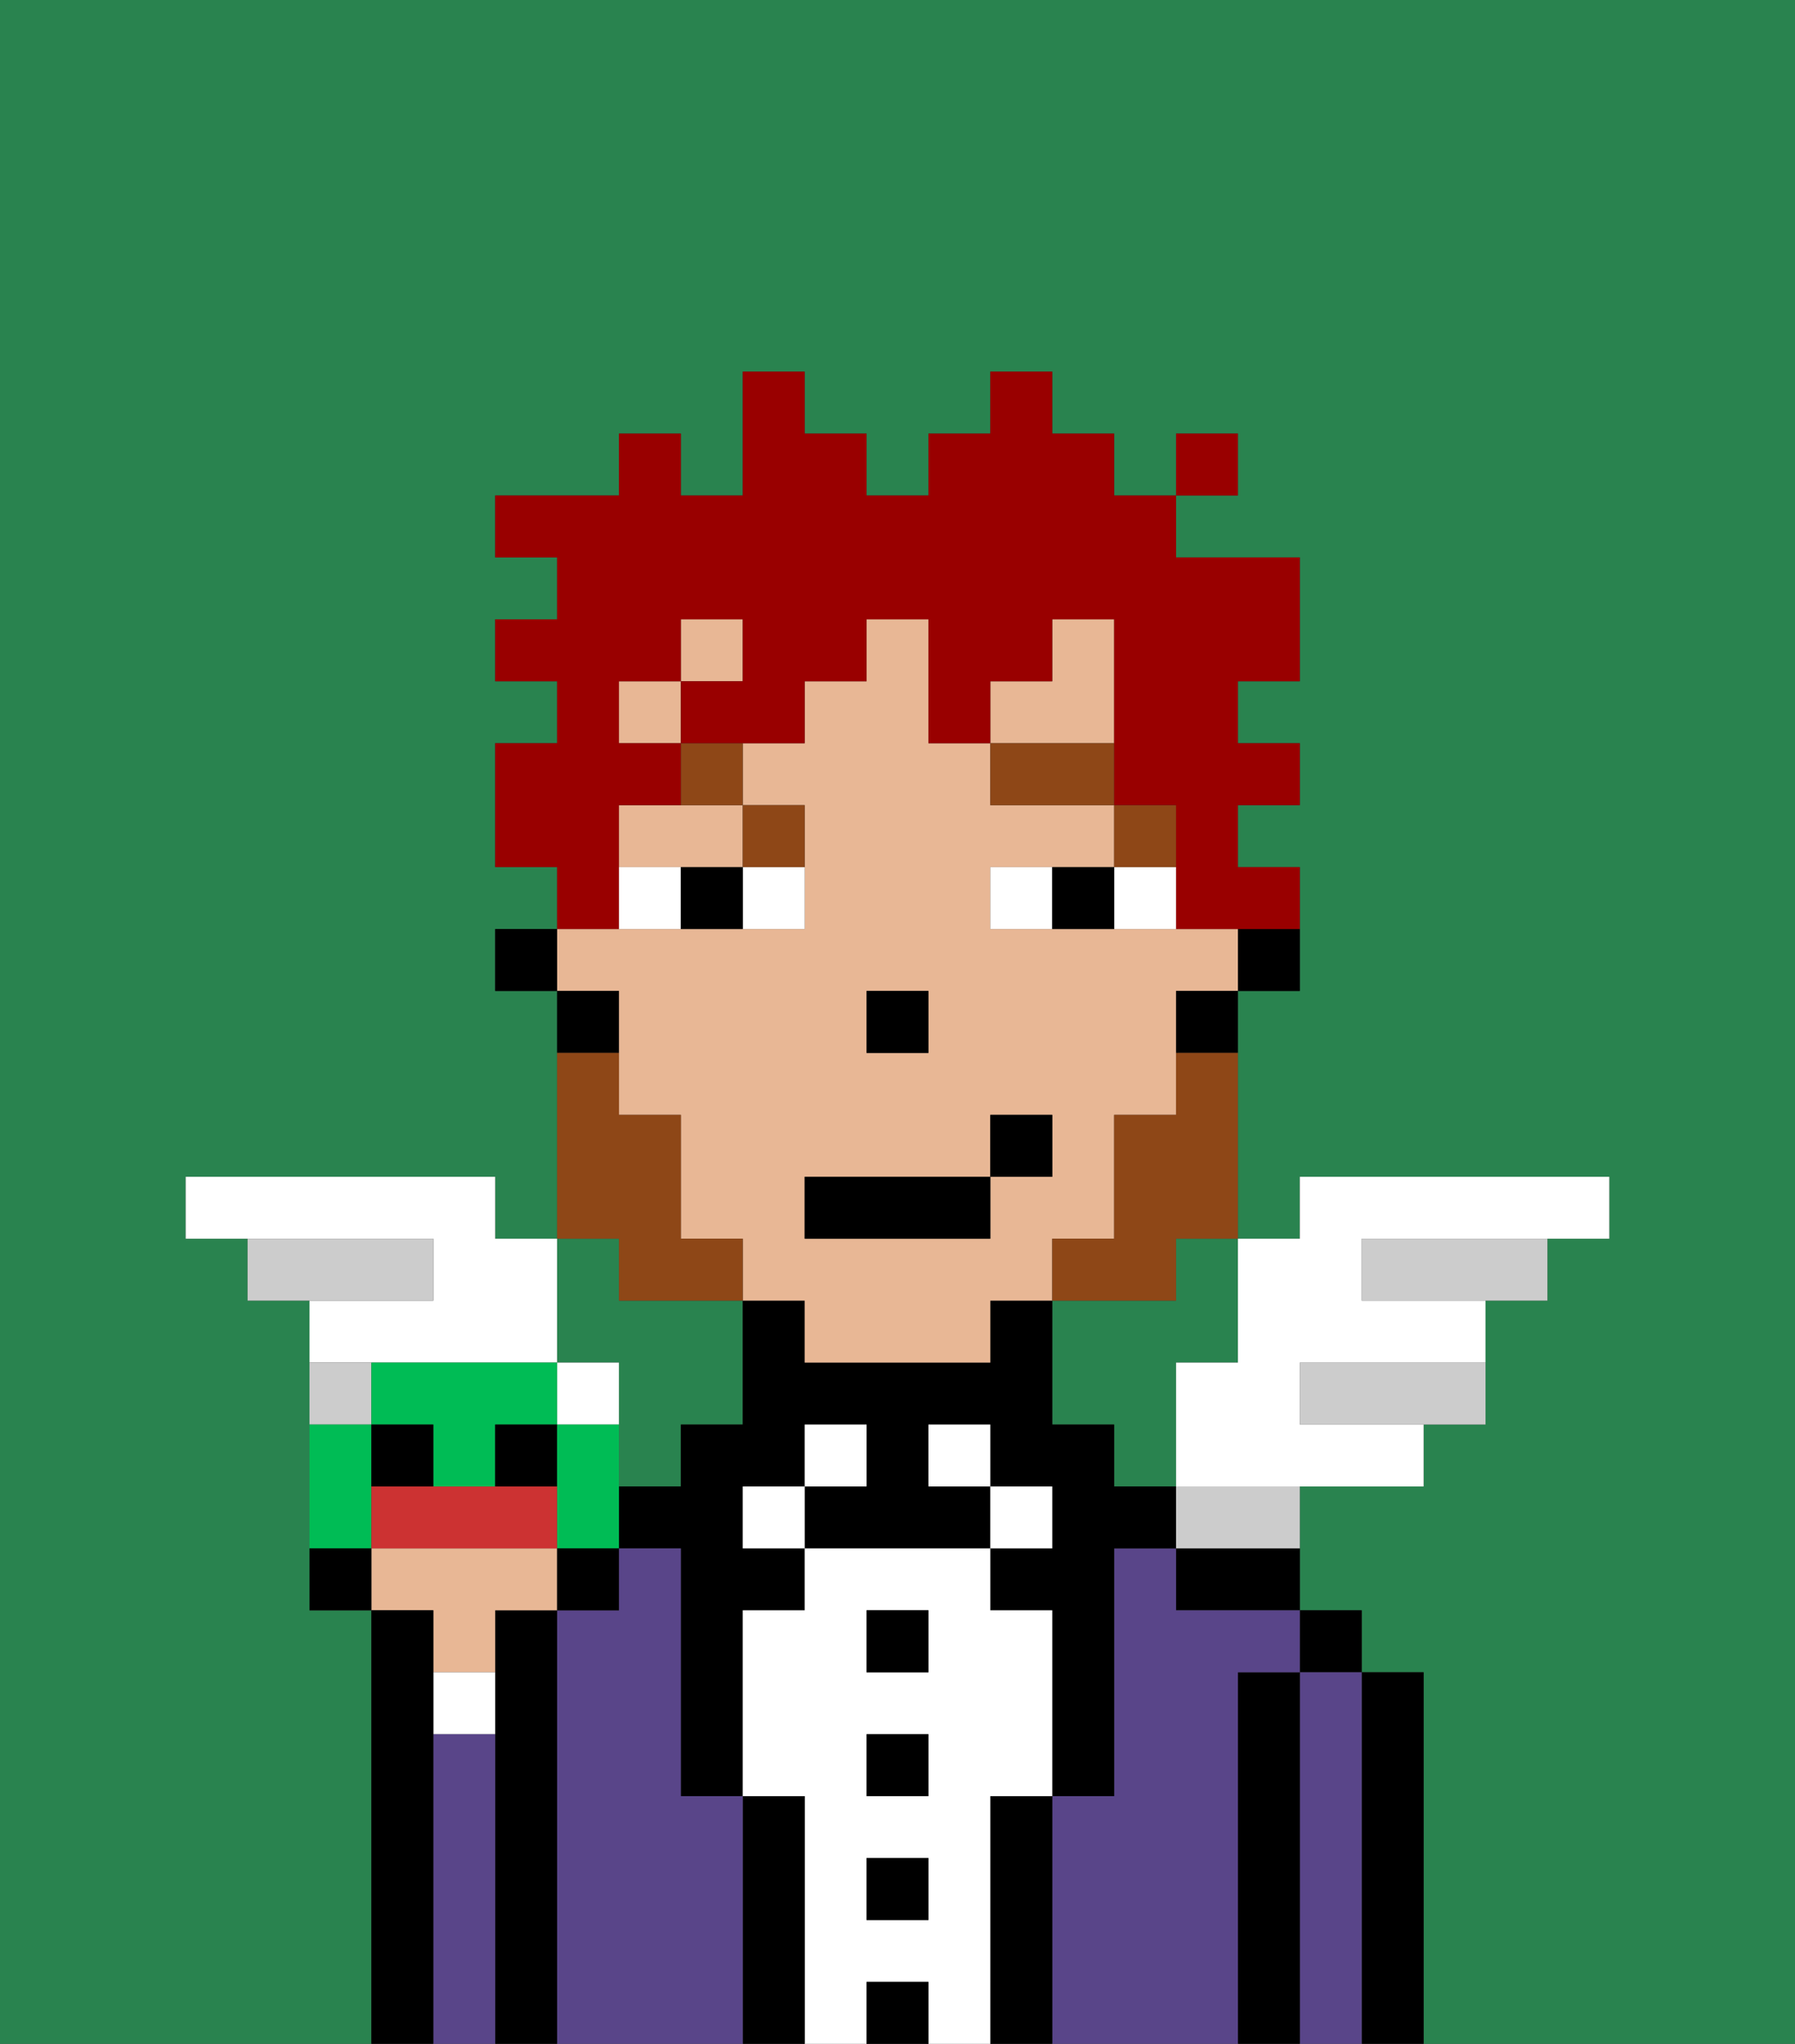 <svg xmlns="http://www.w3.org/2000/svg" viewBox="0 0 29 33"><rect x="0" y="0" width="29" height="33" fill="#333333" stroke="none"/><defs><style>polygon,rect,path{shape-rendering:crispedges;}.cb40-1{fill:#29834f;}.cb40-2{fill:#000000;}.cb40-3{fill:#594589;}.cb40-4{fill:#ffffff;}.cb40-5{fill:#e8b795;}.cb40-6{fill:#8e4717;}.cb40-7{fill:#8e4717;}.cb40-8{fill:#ccc;}.cb40-9{fill:#990000;}.cb40-10{fill:#00bc55;}.cb40-11{fill:#cc3232;}</style></defs><path class="cb40-1" d="M19,21H17v2h1v1h1V22h1V20H19Z"/><path class="cb40-1" d="M10,22v2h1V23h1V21H10V20H9v2Z"/><path class="cb40-1" d="M6,32V26H5V21H4V20H3V19H8v1H9V16H8V15H9V14H8V12H9V11H8V10H9V9H8V8h2V7h1V8h1V6h1V7h1V8h1V7h1V6h1V7h1V8h1V7h1V8H19V9h2v2H20v1h1v1H20v1h1v2H20v4h1V19h5v1H25v1H24v2H23v1H21v2h1v1h1v6h6V0H0V33H6Z"/><path class="cb40-2" d="M23,27H22v6h1V27Z"/><rect class="cb40-2" x="21" y="26" width="1" height="1"/><path class="cb40-3" d="M22,27H21v6h1V27Z"/><path class="cb40-2" d="M21,27H20v6h1V27Z"/><path class="cb40-2" d="M19,26h2V25H19Z"/><path class="cb40-3" d="M20,27h1V26H19V25H18v4H17v4h3V27Z"/><path class="cb40-2" d="M18,24V23H17V21H16v1H13V21H12v2H11v1H10v1h1v4h1V26h1V25H12V24h1V23h1v1H13v1h3V24H15V23h1v1h1v1H16v1h1v3h1V25h1V24Z"/><rect class="cb40-4" x="16" y="24" width="1" height="1"/><path class="cb40-2" d="M17,29H16v4h1V29Z"/><rect class="cb40-4" x="15" y="23" width="1" height="1"/><path class="cb40-4" d="M16,29h1V26H16V25H13v1H12v3h1v4h1V32h1v1h1V29Zm-1,2H14V30h1Zm0-2H14V28h1Zm0-2H14V26h1Z"/><rect class="cb40-2" x="14" y="26" width="1" height="1"/><rect class="cb40-2" x="14" y="28" width="1" height="1"/><rect class="cb40-2" x="14" y="30" width="1" height="1"/><rect class="cb40-2" x="14" y="32" width="1" height="1"/><rect class="cb40-4" x="13" y="23" width="1" height="1"/><rect class="cb40-4" x="12" y="24" width="1" height="1"/><path class="cb40-2" d="M13,29H12v4h1V29Z"/><path class="cb40-3" d="M12,29H11V25H10v1H9v7h3V29Z"/><path class="cb40-2" d="M9,26H8v7H9V26Z"/><path class="cb40-5" d="M7,27H8V26H9V25H6v1H7Z"/><path class="cb40-4" d="M7,28H8V27H7Z"/><path class="cb40-3" d="M8,28H7v5H8V28Z"/><path class="cb40-2" d="M7,28V26H6v7H7V28Z"/><path class="cb40-2" d="M20,16h1V15H20Z"/><path class="cb40-5" d="M10,17v1h1v2h1v1h1v1h3V21h1V20h1V18h1V16h1V15H16V14h2V13H16V12H15V10H14v1H13v1H12v1h1v2H9v1h1Zm4-1h1v1H14Zm-1,3h3V18h1v1H16v1H13Z"/><rect class="cb40-5" x="11" y="10" width="1" height="1"/><polygon class="cb40-5" points="18 11 18 10 17 10 17 11 16 11 16 12 18 12 18 11"/><rect class="cb40-5" x="10" y="11" width="1" height="1"/><path class="cb40-5" d="M10,13v1h2V13H10Z"/><path class="cb40-2" d="M19,17h1V16H19Z"/><path class="cb40-2" d="M10,16H9v1h1Z"/><rect class="cb40-2" x="8" y="15" width="1" height="1"/><rect class="cb40-2" x="14" y="16" width="1" height="1"/><path class="cb40-4" d="M12,15h1V14H12Z"/><path class="cb40-4" d="M10,14v1h1V14Z"/><path class="cb40-4" d="M18,14v1h1V14Z"/><path class="cb40-4" d="M16,14v1h1V14Z"/><path class="cb40-2" d="M11,14v1h1V14Z"/><path class="cb40-2" d="M17,14v1h1V14Z"/><rect class="cb40-6" x="18" y="13" width="1" height="1"/><rect class="cb40-6" x="16" y="12" width="2" height="1"/><path class="cb40-6" d="M13,14V13H12v1Z"/><path class="cb40-6" d="M11,13h1V12H11Z"/><path class="cb40-7" d="M19,18H18v2H17v1h2V20h1V17H19Z"/><path class="cb40-7" d="M10,21h2V20H11V18H10V17H9v3h1Z"/><rect class="cb40-2" x="13" y="19" width="3" height="1"/><rect class="cb40-2" x="16" y="18" width="1" height="1"/><path class="cb40-4" d="M7,22H9V20H8V19H3v1H7v1H5v1H7Z"/><path class="cb40-4" d="M10,23V22H9v1Z"/><path class="cb40-8" d="M6,22H5v1H6Z"/><path class="cb40-8" d="M7,20H4v1H7Z"/><path class="cb40-8" d="M22,20v1h3V20H22Z"/><path class="cb40-8" d="M21,22v1h3V22H21Z"/><path class="cb40-4" d="M19,22v2h4V23H21V22h3V21H22V20h4V19H21v1H20v2Z"/><path class="cb40-8" d="M19,25h2V24H19Z"/><path class="cb40-9" d="M10,14V13h1V12H10V11h1V10h1v1H11v1h2V11h1V10h1v2h1V11h1V10h1v3h1v2h2V14H20V13h1V12H20V11h1V9H19V8H18V7H17V6H16V7H15V8H14V7H13V6H12V8H11V7H10V8H8V9H9v1H8v1H9v1H8v2H9v1h1Z"/><rect class="cb40-9" x="19" y="7" width="1" height="1"/><path class="cb40-10" d="M7,24H8V23H9V22H6v1H7Z"/><path class="cb40-10" d="M6,24V23H5v2H6Z"/><rect class="cb40-2" x="6" y="23" width="1" height="1"/><rect class="cb40-2" x="8" y="23" width="1" height="1"/><path class="cb40-10" d="M10,23H9v2h1V23Z"/><path class="cb40-11" d="M8,24H6v1H9V24Z"/><rect class="cb40-2" x="9" y="25" width="1" height="1"/><path class="cb40-2" d="M5,25v1H6V25Z"/></svg>
